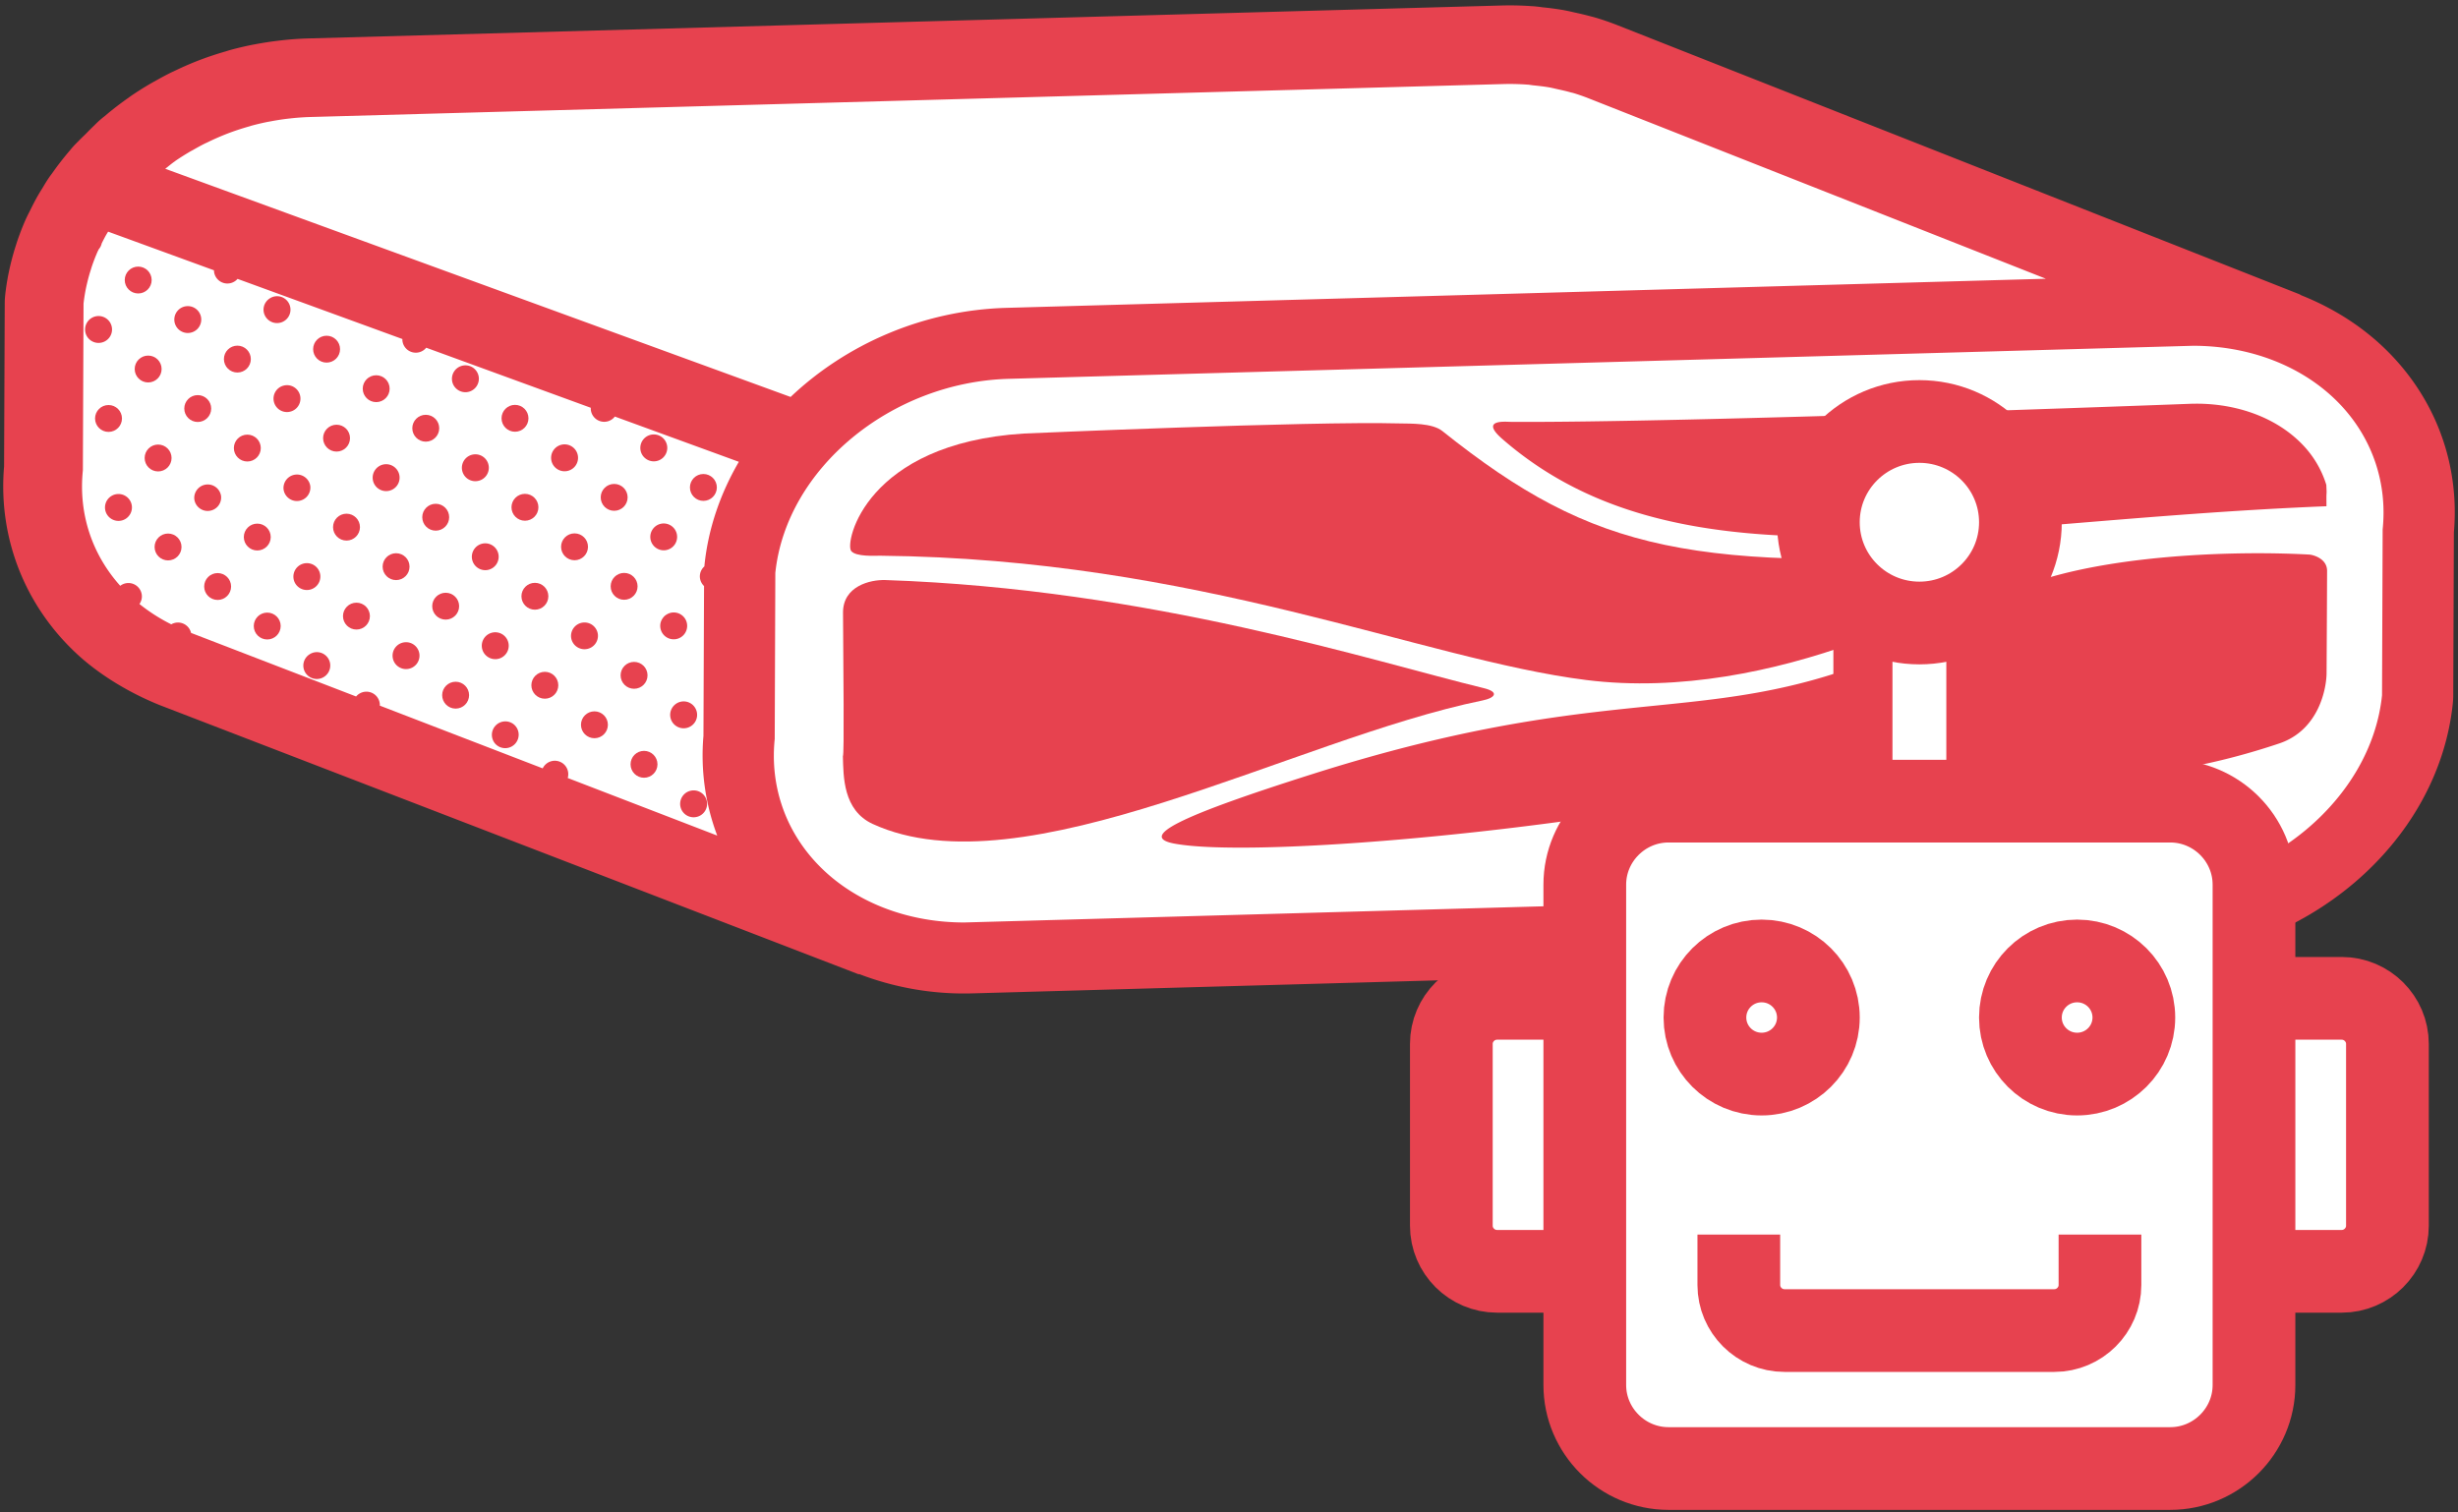 <svg width="208" height="128" viewBox="0 0 208 128" xmlns="http://www.w3.org/2000/svg"><rect x="0" y="0" width="208" height="128" fill="#333333" stroke="none"/><title>speck&amp;tech_logo</title><g fill="none" fill-rule="evenodd"><path d="M197.206 31.116c-2.034-2.249-4.616-3.984-7.516-5.145-.073-.032-.135-.078-.209-.108L134.936 4.34a22.456 22.456 0 0 0-1.617-.556 8.476 8.476 0 0 0-.432-.115 24.68 24.68 0 0 0-1.296-.31l-.133-.031a14.166 14.166 0 0 0-.761-.16 23.513 23.513 0 0 0-1.663-.222 9.387 9.387 0 0 0-.913-.094 25.058 25.058 0 0 0-2.349-.048L30.377 5.44c-.671.018-1.337.07-2 .14l-.541.065c-.555.071-1.1.158-1.641.262-.11.019-.235.041-.358.067-.537.111-1.081.24-1.618.388-.09.025-.21.06-.32.097-.764.22-1.421.438-2.049.676l-.097.036c-.668.256-1.339.548-2.05.892-.1.044-.197.09-.293.137-.433.217-.836.438-1.235.665-.112.06-.215.115-.315.174-.539.315-1.053.64-1.552.98a6.63 6.63 0 0 0-.24.171 25.39 25.39 0 0 0-1.897 1.467 7.013 7.013 0 0 0-.802.716c-.188.177-.368.36-.548.542l-.138.14-.125.122c-.174.167-.346.337-.512.51a7.564 7.564 0 0 0-.624.681 23.83 23.83 0 0 0-1.453 1.87c-.095.125-.187.25-.273.378-.146.218-.275.43-.402.644l-.117.192c-.114.182-.226.364-.332.55-.236.413-.45.832-.655 1.255a12.822 12.822 0 0 0-.3.607 20.88 20.88 0 0 0-.667 1.698c-.049.142-.093.28-.135.418a20.904 20.904 0 0 0-.545 2.053c-.146.7-.248 1.339-.31 1.949a6.106 6.106 0 0 0-.034.62l-.051 13.033c-.486 5.701 1.661 11.179 5.922 15.074a20.01 20.01 0 0 0 3.773 2.712 1.072 1.072 0 0 0 1.403.71c.43.199.864.389 1.312.561l55.87 21.522.012-.03a23.384 23.384 0 0 0 9.112 1.548l17.3-.484 6.295-.176 70.477-1.973c12.38-.342 22.986-9.365 24.142-20.541.021-.206.032-.413.032-.62l.053-13.034c.436-5.102-1.207-9.986-4.645-13.788z" fill="#FFF"/><g fill="#E7424F"><path d="M202.732 30.455c-2.154-2.383-4.888-4.221-7.96-5.45-.077-.035-.143-.084-.221-.115L136.77 2.092a23.665 23.665 0 0 0-1.712-.588 9.608 9.608 0 0 0-.458-.123 26.605 26.605 0 0 0-1.372-.329l-.142-.032a15.365 15.365 0 0 0-.805-.17 24.555 24.555 0 0 0-1.762-.234 9.85 9.85 0 0 0-.968-.1 26.69 26.69 0 0 0-2.487-.051L26.012 3.255a27.17 27.17 0 0 0-2.119.15l-.574.068a27.74 27.74 0 0 0-1.739.277c-.116.02-.247.044-.378.071-.568.118-1.145.254-1.714.41a7.632 7.632 0 0 0-.34.104c-.809.233-1.504.464-2.169.715l-.102.038c-.709.272-1.42.58-2.172.945-.106.047-.21.095-.312.146-.457.228-.885.463-1.308.704a9.818 9.818 0 0 0-.334.184c-.57.334-1.116.677-1.645 1.038a7.422 7.422 0 0 0-.253.182A27.06 27.06 0 0 0 8.845 9.84a7.468 7.468 0 0 0-.85.759c-.199.186-.391.38-.581.573l-.146.15-.132.128a17.29 17.29 0 0 0-.543.54 8.109 8.109 0 0 0-.433.45 6.377 6.377 0 0 0-.228.272 25.092 25.092 0 0 0-1.538 1.98 7.495 7.495 0 0 0-.29.4c-.154.231-.292.456-.426.683l-.123.202c-.122.193-.24.386-.353.583-.249.437-.475.882-.693 1.33a13.192 13.192 0 0 0-.317.643c-.273.61-.5 1.201-.707 1.799-.052.15-.098.296-.143.442a22.111 22.111 0 0 0-.578 2.174 20.517 20.517 0 0 0-.329 2.065 6.543 6.543 0 0 0-.034.656L.345 39.476c-.514 6.04 1.76 11.841 6.274 15.968 1.208 1.105 3.506 2.855 6.873 4.22L72.675 82.46l.013-.03a24.773 24.773 0 0 0 9.652 1.638l18.325-.513 6.669-.186 74.655-2.091c13.114-.363 24.349-9.92 25.573-21.76a6.22 6.22 0 0 0 .035-.655l.055-13.807c.464-5.401-1.276-10.575-4.92-14.602zM14.801 13.65c.022-.016.041-.035.065-.051.404-.275.82-.537 1.246-.786.07-.04.143-.075.213-.115.34-.194.683-.386 1.036-.562.044-.022.091-.038.136-.06a21.435 21.435 0 0 1 1.768-.777c.008-.003.017-.006.024-.01a21.592 21.592 0 0 1 1.824-.598c.052-.014.1-.034.15-.048.431-.119.868-.22 1.307-.312.093-.02.188-.033.28-.051a20.86 20.86 0 0 1 1.745-.262 20.79 20.79 0 0 1 1.601-.115l101.05-2.79a20.13 20.13 0 0 1 1.956.045c.02.002.042 0 .061.002.168.012.326.046.493.063.457.046.91.096 1.351.174.238.042.464.102.697.153.375.082.75.164 1.113.269.07.02.144.03.214.051.404.122.799.258 1.186.407l38.81 15.313-87.937 2.463c-7.074.195-13.584 3.08-18.288 7.542L13.983 14.284c.274-.21.531-.437.817-.633zm44.776 35.948l-.05 12.676a19.206 19.206 0 0 0 1.166 8.441l-12.651-4.873a1.138 1.138 0 0 0-2.117-.815l-13.785-5.31c.002-.057.005-.113-.002-.171a1.139 1.139 0 0 0-2.004-.602l-13.966-5.38a1.136 1.136 0 0 0-1.675-.726 14.947 14.947 0 0 1-2.691-1.721c.15-.218.23-.484.197-.768a1.139 1.139 0 0 0-1.825-.772c-2.328-2.6-3.55-6.012-3.161-9.778l.056-14.102a14 14 0 0 1 .226-1.4c.027-.133.06-.263.091-.395.085-.356.183-.708.295-1.056.036-.114.068-.228.107-.341.144-.417.302-.83.482-1.235.011-.024.026-.047.037-.071.015-.036.034-.07.051-.105.122-.14.207-.31.248-.495.124-.251.252-.501.392-.747.048-.083.1-.165.151-.248l8.961 3.271c.001.036-.002.072.002.11a1.138 1.138 0 0 0 1.99.617l13.95 5.09c0 .048-.004.095.002.143a1.138 1.138 0 0 0 2.014.593l13.927 5.083c-.003.057-.005.116.002.175a1.138 1.138 0 0 0 2.033.567l10.493 3.83c-1.556 2.67-2.585 5.617-2.907 8.729l-.01.123a1.131 1.131 0 0 0-.376.973c.033.275.163.512.348.69zm142.047-4.796l-.053 14.04c-.909 8.812-9.766 16.153-19.751 16.428l-100.222 2.8c-5.059 0-9.678-1.9-12.675-5.216-2.566-2.834-3.76-6.502-3.365-10.322l.051-14.04c.909-8.81 9.769-16.154 19.754-16.432l100.22-2.796h.006c5.054 0 9.673 1.9 12.67 5.215 2.564 2.837 3.759 6.502 3.365 10.323z"/><path d="M125.549 58.235c-9.382-2.268-28.156-8.391-50.626-9.145-1.29-.043-3.597.516-3.585 2.76.022 4.47.114 12.108-.011 12.15.047 1.691 0 4.573 2.526 5.733 12.716 5.839 35.6-7.19 51.602-10.453 1.078-.22 1.44-.72.094-1.045z"/><path d="M74.48 47.03c26.914.26 45.857 8.78 59.746 10.52 15.879 1.99 32.336-7.025 36.335-9.931.959-.697.825-.928-.186-.866-27.118 1.653-35.362.076-48.321-10.274-.868-.693-2.698-.62-3.617-.644-7.601-.206-31.826.857-31.826.857-13.349.845-15.136 9.205-14.586 9.933.39.516 2.076.401 2.456.405z"/><path d="M195.41 46.934c-7.419-.407-20.378.161-26.71 3.856-22.245 12.982-27.447 5.145-57.646 14.722-11.175 3.544-14.84 5.313-11.624 5.893 6.223 1.123 28.736-.702 45.77-3.99 19.72-3.807 30 1.43 47.665-4.493 3.392-1.137 4.006-4.7 4.013-5.957.017-2.847.034-6.005.044-8.647.004-1.067-1.216-1.368-1.512-1.384zm-68.287-9.788c15.186 13.229 38.276 6.953 69.746 5.698-.006-1.133-.004-.768.013-1.237l-.025-.571a8.483 8.483 0 0 0-1.808-3.187c-2.101-2.332-5.44-3.676-9.161-3.685l-.44.006s-43.11 1.635-57.656 1.531c-.399-.003-2.587-.225-.669 1.445z"/><ellipse cx="59.522" cy="41.252" rx="1.139" ry="1.137"/><path d="M47.902 39.876a1.136 1.136 0 0 0 1.006-1.255 1.139 1.139 0 0 0-2.265.252c.07.624.633 1.073 1.259 1.003zm6.291-1.843a1.127 1.127 0 0 0 .421.762 1.14 1.14 0 0 0 1.845-1.014 1.139 1.139 0 0 0-2.266.252z"/><ellipse cx="43.58" cy="35.401" rx="1.139" ry="1.137"/><path d="M57.136 54.098a1.136 1.136 0 0 0 1.006-1.255 1.13 1.13 0 0 0-.421-.762 1.14 1.14 0 0 0-.838-.242 1.134 1.134 0 0 0-.369.111c-.067.033-.129.07-.188.115-.017.013-.038.024-.054.038a1.16 1.16 0 0 0-.194.22 1.135 1.135 0 0 0-.161.322 1.138 1.138 0 0 0 1.22 1.453z"/><ellipse cx="48.618" cy="46.277" rx="1.139" ry="1.137"/><path d="M55.816 44.356a1.14 1.14 0 0 0-.78 1.207 1.14 1.14 0 0 0 1.259 1.003 1.136 1.136 0 1 0-.479-2.21z"/><ellipse cx="52.814" cy="49.623" rx="1.139" ry="1.137"/><ellipse cx="45.264" cy="50.462" rx="1.139" ry="1.137"/><ellipse cx="51.972" cy="42.092" rx="1.139" ry="1.137"/><ellipse cx="44.422" cy="42.932" rx="1.139" ry="1.137"/><path d="M58.342 66.948a1.139 1.139 0 0 0-.642 1.638 1.14 1.14 0 0 0 1.12.573 1.137 1.137 0 1 0-.478-2.21z"/><ellipse cx="50.302" cy="61.339" rx="1.139" ry="1.137"/><path d="M58.984 60.373a1.138 1.138 0 0 0-1.87-.74 1.134 1.134 0 0 0-.395.992c.07.624.633 1.073 1.26 1.003a1.137 1.137 0 0 0 1.005-1.255z"/><ellipse cx="54.498" cy="64.684" rx="1.139" ry="1.137"/><ellipse cx="53.656" cy="57.154" rx="1.139" ry="1.137"/><ellipse cx="46.105" cy="57.994" rx="1.139" ry="1.137"/><path d="M50.593 53.683a1.14 1.14 0 0 0-2.266.251c.07.624.633 1.073 1.259 1.003a1.136 1.136 0 0 0 1.007-1.254z"/><ellipse cx="31.834" cy="32.895" rx="1.139" ry="1.137"/><path d="M38.515 32.792a1.14 1.14 0 0 0 2.001-.862 1.139 1.139 0 0 0-1.485-.955 1.14 1.14 0 0 0-.78 1.207 1.109 1.109 0 0 0 .264.61z"/><ellipse cx="36.029" cy="36.241" rx="1.139" ry="1.137"/><ellipse cx="28.48" cy="37.081" rx="1.139" ry="1.137"/><ellipse cx="27.637" cy="29.55" rx="1.139" ry="1.137"/><ellipse cx="33.517" cy="47.957" rx="1.139" ry="1.137"/><path d="M41.194 48.247a1.136 1.136 0 1 0-.479-2.21 1.138 1.138 0 0 0-.642 1.637 1.14 1.14 0 0 0 1.121.573z"/><ellipse cx="37.714" cy="51.302" rx="1.139" ry="1.137"/><ellipse cx="30.163" cy="52.142" rx="1.139" ry="1.137"/><ellipse cx="36.871" cy="43.772" rx="1.139" ry="1.137"/><ellipse cx="29.322" cy="44.612" rx="1.139" ry="1.137"/><path d="M33.808 40.3a1.139 1.139 0 0 0-2.265.252c.07.624.633 1.073 1.259 1.003a1.136 1.136 0 0 0 1.006-1.254zm5.325-1.037a1.135 1.135 0 0 0 1.22 1.453 1.137 1.137 0 0 0 1.006-1.255 1.14 1.14 0 0 0-1.259-1.004c-.47.052-.84.381-.967.806zm4.33 22.028a1.14 1.14 0 0 0-1.58 1.624 1.138 1.138 0 0 0 1.758-.027 1.134 1.134 0 0 0-.178-1.597z"/><ellipse cx="38.556" cy="58.833" rx="1.139" ry="1.137"/><path d="M34.233 54.358a1.137 1.137 0 0 0-1.006 1.256c.07.624.633 1.073 1.259 1.003a1.137 1.137 0 0 0 1.006-1.255 1.139 1.139 0 0 0-1.259-1.004zm7.803 1.42a1.119 1.119 0 0 0 .611-.264 1.134 1.134 0 0 0 .395-.992 1.14 1.14 0 0 0-2.142-.401 1.128 1.128 0 0 0-.123.653 1.116 1.116 0 0 0 .264.61 1.138 1.138 0 0 0 .995.393zM14.758 27.17c.07.625.634 1.074 1.26 1.004a1.137 1.137 0 0 0 1.006-1.255 1.139 1.139 0 0 0-1.259-1.004 1.137 1.137 0 0 0-1.007 1.255zm8.579.167a1.137 1.137 0 0 0 1.238-1.258h-.001a1.139 1.139 0 0 0-1.259-1.004 1.138 1.138 0 0 0-.505.19 1.136 1.136 0 0 0-.461.616 1.126 1.126 0 0 0 .224 1.06c.19.222.462.369.764.396z"/><ellipse cx="11.695" cy="23.699" rx="1.139" ry="1.137"/><ellipse cx="16.733" cy="34.575" rx="1.139" ry="1.137"/><path d="M23.931 32.654a1.137 1.137 0 0 0 .479 2.211 1.137 1.137 0 1 0-.479-2.21z"/><ellipse cx="20.929" cy="37.92" rx="1.139" ry="1.137"/><ellipse cx="13.379" cy="38.76" rx="1.139" ry="1.137"/><ellipse cx="20.087" cy="30.39" rx="1.139" ry="1.137"/><ellipse cx="12.537" cy="31.23" rx="1.139" ry="1.137"/><ellipse cx="9.183" cy="35.415" rx="1.139" ry="1.137"/><path d="M9.473 27.758a1.13 1.13 0 0 0-.421-.762 1.14 1.14 0 0 0-1.845 1.014c.07.625.633 1.074 1.259 1.004a1.137 1.137 0 0 0 1.008-1.256z"/><ellipse cx="18.417" cy="49.637" rx="1.139" ry="1.137"/><path d="M26.093 49.926a1.119 1.119 0 0 0 .612-.263 1.134 1.134 0 0 0-.633-1.998 1.115 1.115 0 0 0-.456.051 1.139 1.139 0 0 0-.733 1.433 1.127 1.127 0 0 0 .373.536 1.138 1.138 0 0 0 .837.241z"/><ellipse cx="22.613" cy="52.982" rx="1.139" ry="1.137"/><ellipse cx="21.771" cy="45.451" rx="1.139" ry="1.137"/><ellipse cx="14.221" cy="46.291" rx="1.139" ry="1.137"/><path d="M18.707 41.98a1.14 1.14 0 0 0-2.265.252c.07.624.633 1.073 1.259 1.003a1.136 1.136 0 0 0 1.006-1.255zm7.551-.84a1.14 1.14 0 0 0-2.265.252c.07.624.633 1.073 1.259 1.003a1.136 1.136 0 0 0 1.006-1.255zm1.684 15.062a1.14 1.14 0 0 0-1.26-1.004 1.138 1.138 0 0 0-.505.19 1.128 1.128 0 0 0-.46.616 1.126 1.126 0 0 0 .224 1.06 1.14 1.14 0 0 0 2-.862zM11.158 42.82a1.139 1.139 0 0 0-1.26-1.004 1.137 1.137 0 0 0-1.006 1.255v.001a1.116 1.116 0 0 0 .264.61 1.14 1.14 0 0 0 2.002-.863z"/></g><g transform="translate(122.5 34.06)"><path d="M39.922 36.039c-2.635 0-4.778-2.138-4.778-4.767V7.405c0-2.629 2.143-4.767 4.779-4.767 2.634 0 4.778 2.138 4.778 4.767v23.867c0 2.629-2.144 4.767-4.779 4.767z" fill="#FFF"/><path d="M39.922 5.132a2.275 2.275 0 0 1 2.279 2.273v23.868a2.275 2.275 0 0 1-2.279 2.273 2.275 2.275 0 0 1-2.278-2.273V7.405a2.276 2.276 0 0 1 2.278-2.273zm0-4.987c-4.013 0-7.278 3.257-7.278 7.26v23.868c0 4.003 3.264 7.26 7.278 7.26 4.013 0 7.279-3.257 7.279-7.26V7.405c0-4.003-3.266-7.26-7.279-7.26z" fill="#E7424F"/><ellipse stroke="#E7424F" stroke-width="7" fill="#FFF" cx="39.922" cy="10.138" rx="8.549" ry="8.527"/><path d="M11.672 73.532H4.181c-2.127 0-3.866-1.735-3.866-3.856v-15.39c0-2.121 1.74-3.856 3.866-3.856h7.491m52.928 0h11.063c2.126 0 3.865 1.735 3.865 3.856v15.39c0 2.121-1.74 3.856-3.866 3.856H64.6" stroke="#E7424F" stroke-width="7" fill="#FFF"/><path d="M61.15 90.222H18.695c-3.898 0-7.087-3.18-7.087-7.068V40.808c0-3.887 3.19-7.068 7.087-7.068H61.15c3.897 0 7.086 3.18 7.086 7.068v42.346c0 3.887-3.189 7.068-7.087 7.068z" stroke="#E7424F" stroke-width="7" fill="#FFF"/><path d="M55.203 70.425v4.265c0 2.121-1.739 3.856-3.866 3.856h-22.83c-2.127 0-3.866-1.735-3.866-3.856v-4.265" stroke="#E7424F" stroke-width="7" fill="#FFF"/><g transform="translate(21.5 46.88)" stroke="#E7424F" stroke-width="7" fill="#FFF"><ellipse cx="5.074" cy="5.173" rx="4.8" ry="4.787"/><ellipse cx="31.77" cy="5.173" rx="4.8" ry="4.787"/></g></g></g></svg>